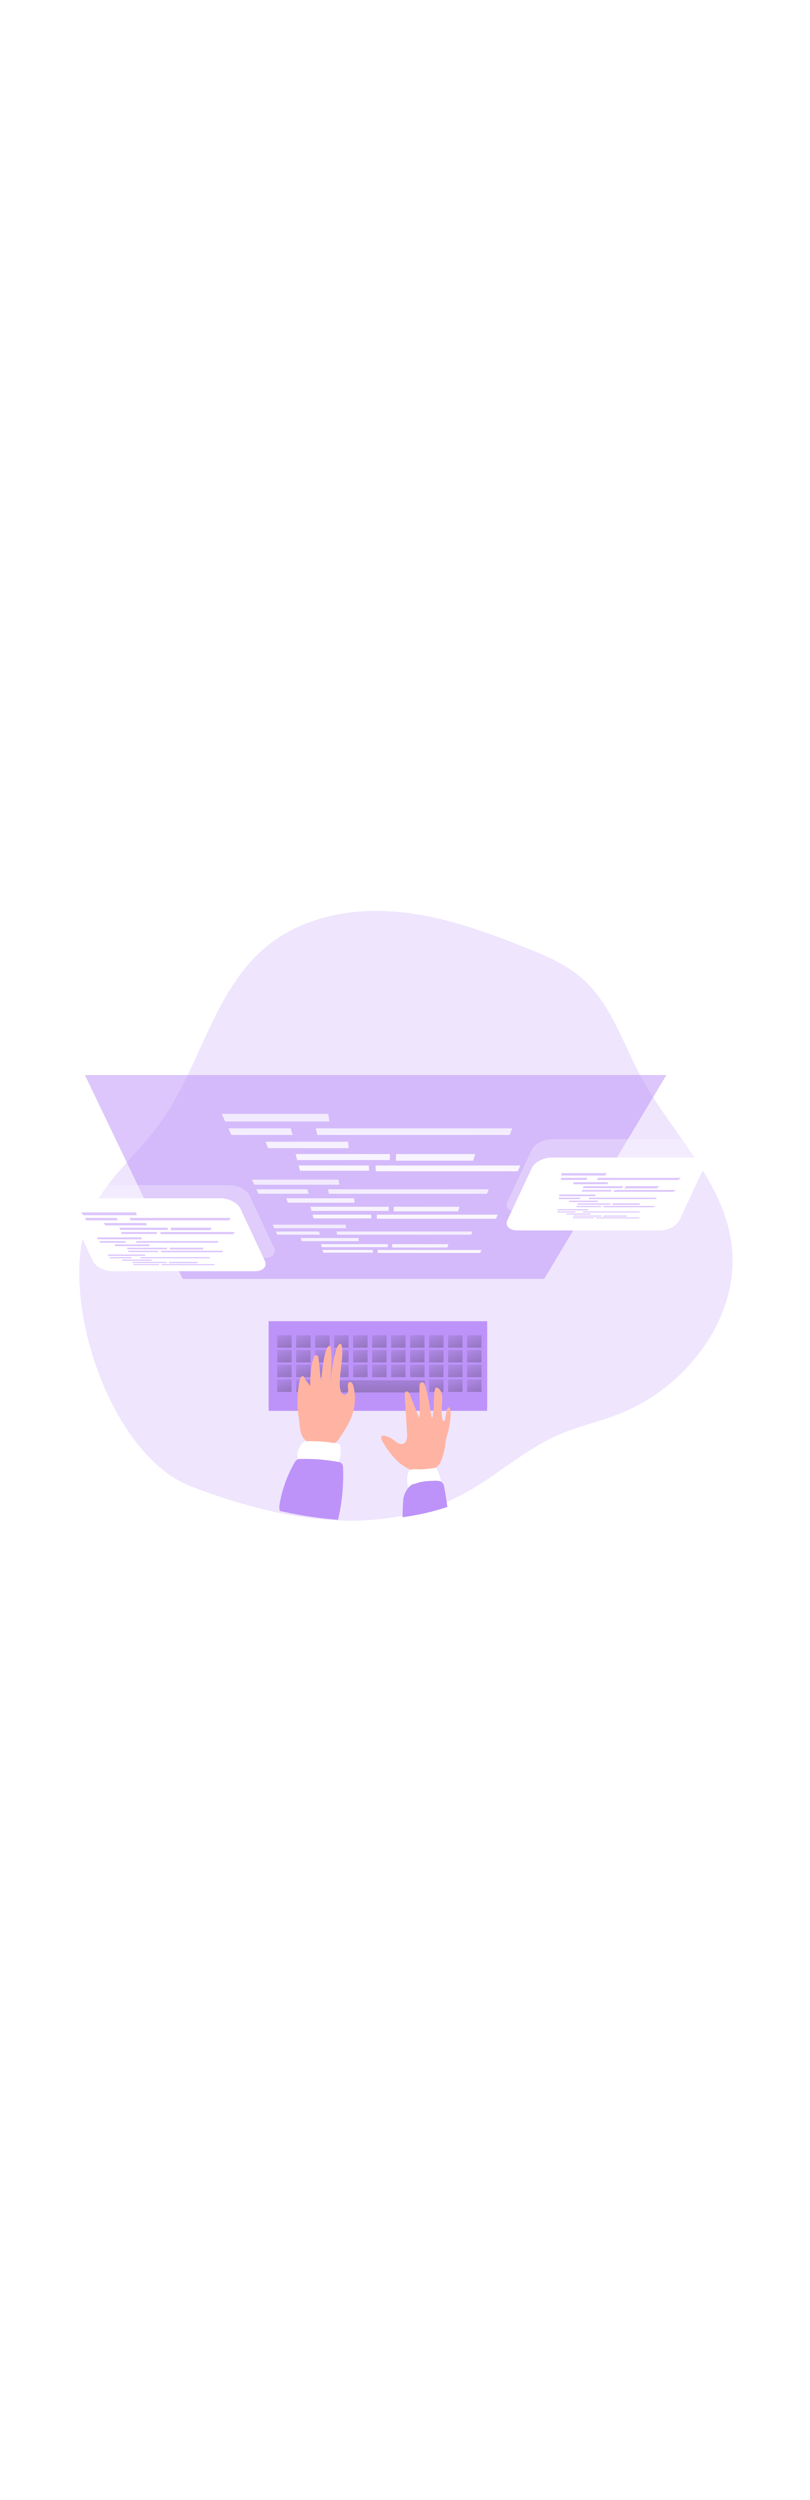 <svg id="_0177_coding_1" xmlns="http://www.w3.org/2000/svg" xmlns:xlink="http://www.w3.org/1999/xlink" viewBox="0 0 500 500" data-imageid="coding-1-37" class="illustrations_image" style="width:162px">
  <defs>
    <linearGradient id="linear-gradient-coding-1-37" x1="264.57" y1="2538.53" x2="266.58" y2="2475.27" gradientTransform="matrix(1 0 0 -1 -31 2871.49)" gradientUnits="userSpaceOnUse">
      <stop offset="0" stop-color="#231f20" stop-opacity="0"/>
      <stop offset="1" stop-color="#231f20"/>
    </linearGradient>
    <linearGradient id="linear-gradient-2-coding-1-37" x1="203.42" y1="2574.44" x2="221.4" y2="2520.48" xlink:href="#linear-gradient-coding-1-37"/>
    <linearGradient id="linear-gradient-3-coding-1-37" x1="203.42" y1="2565.35" x2="221.4" y2="2511.38" xlink:href="#linear-gradient-coding-1-37"/>
    <linearGradient id="linear-gradient-4-coding-1-37" x1="203.42" y1="2556.25" x2="221.4" y2="2502.29" xlink:href="#linear-gradient-coding-1-37"/>
    <linearGradient id="linear-gradient-5-coding-1-37" x1="203.42" y1="2547.16" x2="221.4" y2="2493.19" xlink:href="#linear-gradient-coding-1-37"/>
    <linearGradient id="linear-gradient-6-coding-1-37" x1="215.14" y1="2574.44" x2="233.13" y2="2520.48" xlink:href="#linear-gradient-coding-1-37"/>
    <linearGradient id="linear-gradient-7-coding-1-37" x1="215.14" y1="2565.34" x2="233.13" y2="2511.38" xlink:href="#linear-gradient-coding-1-37"/>
    <linearGradient id="linear-gradient-8-coding-1-37" x1="215.14" y1="2556.25" x2="233.13" y2="2502.29" xlink:href="#linear-gradient-coding-1-37"/>
    <linearGradient id="linear-gradient-9-coding-1-37" x1="215.13" y1="2547.16" x2="233.13" y2="2493.19" xlink:href="#linear-gradient-coding-1-37"/>
    <linearGradient id="linear-gradient-10-coding-1-37" x1="226.87" y1="2574.44" x2="244.85" y2="2520.48" xlink:href="#linear-gradient-coding-1-37"/>
    <linearGradient id="linear-gradient-11-coding-1-37" x1="226.87" y1="2565.35" x2="244.85" y2="2511.38" xlink:href="#linear-gradient-coding-1-37"/>
    <linearGradient id="linear-gradient-12-coding-1-37" x1="226.87" y1="2556.25" x2="244.85" y2="2502.29" xlink:href="#linear-gradient-coding-1-37"/>
    <linearGradient id="linear-gradient-13-coding-1-37" x1="226.86" y1="2547.16" x2="244.85" y2="2493.19" xlink:href="#linear-gradient-coding-1-37"/>
    <linearGradient id="linear-gradient-14-coding-1-37" x1="238.58" y1="2574.44" x2="256.58" y2="2520.48" xlink:href="#linear-gradient-coding-1-37"/>
    <linearGradient id="linear-gradient-15-coding-1-37" x1="238.58" y1="2565.34" x2="256.58" y2="2511.38" xlink:href="#linear-gradient-coding-1-37"/>
    <linearGradient id="linear-gradient-16-coding-1-37" x1="238.58" y1="2556.25" x2="256.58" y2="2502.29" xlink:href="#linear-gradient-coding-1-37"/>
    <linearGradient id="linear-gradient-17-coding-1-37" x1="250.31" y1="2574.44" x2="268.3" y2="2520.48" xlink:href="#linear-gradient-coding-1-37"/>
    <linearGradient id="linear-gradient-18-coding-1-37" x1="250.31" y1="2565.35" x2="268.3" y2="2511.38" xlink:href="#linear-gradient-coding-1-37"/>
    <linearGradient id="linear-gradient-19-coding-1-37" x1="250.31" y1="2556.25" x2="268.3" y2="2502.29" xlink:href="#linear-gradient-coding-1-37"/>
    <linearGradient id="linear-gradient-20-coding-1-37" x1="262.03" y1="2574.44" x2="280.02" y2="2520.48" xlink:href="#linear-gradient-coding-1-37"/>
    <linearGradient id="linear-gradient-21-coding-1-37" x1="262.03" y1="2565.34" x2="280.02" y2="2511.38" xlink:href="#linear-gradient-coding-1-37"/>
    <linearGradient id="linear-gradient-22-coding-1-37" x1="262.03" y1="2556.25" x2="280.02" y2="2502.29" xlink:href="#linear-gradient-coding-1-37"/>
    <linearGradient id="linear-gradient-23-coding-1-37" x1="273.76" y1="2574.44" x2="291.74" y2="2520.48" xlink:href="#linear-gradient-coding-1-37"/>
    <linearGradient id="linear-gradient-24-coding-1-37" x1="273.76" y1="2565.35" x2="291.74" y2="2511.38" xlink:href="#linear-gradient-coding-1-37"/>
    <linearGradient id="linear-gradient-25-coding-1-37" x1="273.76" y1="2556.25" x2="291.74" y2="2502.29" xlink:href="#linear-gradient-coding-1-37"/>
    <linearGradient id="linear-gradient-26-coding-1-37" x1="285.47" y1="2574.44" x2="303.47" y2="2520.48" xlink:href="#linear-gradient-coding-1-37"/>
    <linearGradient id="linear-gradient-27-coding-1-37" x1="285.47" y1="2565.34" x2="303.47" y2="2511.38" xlink:href="#linear-gradient-coding-1-37"/>
    <linearGradient id="linear-gradient-28-coding-1-37" x1="285.47" y1="2556.25" x2="303.47" y2="2502.29" xlink:href="#linear-gradient-coding-1-37"/>
    <linearGradient id="linear-gradient-29-coding-1-37" x1="297.2" y1="2574.44" x2="315.18" y2="2520.47" xlink:href="#linear-gradient-coding-1-37"/>
    <linearGradient id="linear-gradient-30-coding-1-37" x1="297.2" y1="2565.34" x2="315.18" y2="2511.38" xlink:href="#linear-gradient-coding-1-37"/>
    <linearGradient id="linear-gradient-31-coding-1-37" x1="297.2" y1="2556.25" x2="315.18" y2="2502.29" xlink:href="#linear-gradient-coding-1-37"/>
    <linearGradient id="linear-gradient-32-coding-1-37" x1="297.19" y1="2547.15" x2="315.18" y2="2493.19" xlink:href="#linear-gradient-coding-1-37"/>
    <linearGradient id="linear-gradient-33-coding-1-37" x1="308.92" y1="2574.44" x2="326.91" y2="2520.48" xlink:href="#linear-gradient-coding-1-37"/>
    <linearGradient id="linear-gradient-34-coding-1-37" x1="308.92" y1="2565.35" x2="326.91" y2="2511.38" xlink:href="#linear-gradient-coding-1-37"/>
    <linearGradient id="linear-gradient-35-coding-1-37" x1="308.92" y1="2556.25" x2="326.91" y2="2502.29" xlink:href="#linear-gradient-coding-1-37"/>
    <linearGradient id="linear-gradient-36-coding-1-37" x1="308.92" y1="2547.16" x2="326.9" y2="2493.19" xlink:href="#linear-gradient-coding-1-37"/>
    <linearGradient id="linear-gradient-37-coding-1-37" x1="320.64" y1="2574.44" x2="338.63" y2="2520.48" xlink:href="#linear-gradient-coding-1-37"/>
    <linearGradient id="linear-gradient-38-coding-1-37" x1="320.64" y1="2565.34" x2="338.63" y2="2511.38" xlink:href="#linear-gradient-coding-1-37"/>
    <linearGradient id="linear-gradient-39-coding-1-37" x1="320.64" y1="2556.25" x2="338.63" y2="2502.29" xlink:href="#linear-gradient-coding-1-37"/>
    <linearGradient id="linear-gradient-40-coding-1-37" x1="320.64" y1="2547.16" x2="338.63" y2="2493.19" xlink:href="#linear-gradient-coding-1-37"/>
    <linearGradient id="linear-gradient-41-coding-1-37" x1="258.65" y1="2554.23" x2="258.18" y2="2472.72" xlink:href="#linear-gradient-coding-1-37"/>
    <linearGradient id="linear-gradient-42-coding-1-37" x1="291.77" y1="-753.45" x2="288.24" y2="-564.55" gradientTransform="translate(-119.24 791.63)" gradientUnits="userSpaceOnUse">
      <stop offset="0" stop-color="#fff" stop-opacity="0"/>
      <stop offset=".99" stop-color="#fff"/>
    </linearGradient>
    <linearGradient id="linear-gradient-43-coding-1-37" x1="282.41" y1="-743.5" x2="279.14" y2="-568.85" xlink:href="#linear-gradient-42-coding-1-37"/>
    <linearGradient id="linear-gradient-44-coding-1-37" x1="377.21" y1="-744.08" x2="373.88" y2="-566.32" xlink:href="#linear-gradient-42-coding-1-37"/>
    <linearGradient id="linear-gradient-45-coding-1-37" x1="311.25" y1="-734.17" x2="308.18" y2="-571.26" xlink:href="#linear-gradient-42-coding-1-37"/>
    <linearGradient id="linear-gradient-46-coding-1-37" x1="333.16" y1="-725.76" x2="330.29" y2="-573.04" xlink:href="#linear-gradient-42-coding-1-37"/>
    <linearGradient id="linear-gradient-47-coding-1-37" x1="390.41" y1="-724.38" x2="387.57" y2="-572.17" xlink:href="#linear-gradient-42-coding-1-37"/>
    <linearGradient id="linear-gradient-48-coding-1-37" x1="327.66" y1="-717.12" x2="325" y2="-574.86" xlink:href="#linear-gradient-42-coding-1-37"/>
    <linearGradient id="linear-gradient-49-coding-1-37" x1="398.12" y1="-718.81" x2="395.4" y2="-573.31" xlink:href="#linear-gradient-42-coding-1-37"/>
    <linearGradient id="linear-gradient-50-coding-1-37" x1="303.42" y1="-673.73" x2="300.97" y2="-542.74" xlink:href="#linear-gradient-42-coding-1-37"/>
    <linearGradient id="linear-gradient-51-coding-1-37" x1="295.31" y1="-667.18" x2="293.05" y2="-545.91" xlink:href="#linear-gradient-42-coding-1-37"/>
    <linearGradient id="linear-gradient-52-coding-1-37" x1="373.07" y1="-671.49" x2="370.65" y2="-542.69" xlink:href="#linear-gradient-42-coding-1-37"/>
    <linearGradient id="linear-gradient-53-coding-1-37" x1="318.73" y1="-662.84" x2="316.56" y2="-547.18" xlink:href="#linear-gradient-42-coding-1-37"/>
    <linearGradient id="linear-gradient-54-coding-1-37" x1="336.73" y1="-658.68" x2="334.65" y2="-548.27" xlink:href="#linear-gradient-42-coding-1-37"/>
    <linearGradient id="linear-gradient-55-coding-1-37" x1="384.25" y1="-656.89" x2="382.21" y2="-547.82" xlink:href="#linear-gradient-42-coding-1-37"/>
    <linearGradient id="linear-gradient-56-coding-1-37" x1="332" y1="-653.11" x2="330.07" y2="-549.71" xlink:href="#linear-gradient-42-coding-1-37"/>
    <linearGradient id="linear-gradient-57-coding-1-37" x1="390.9" y1="-656.4" x2="388.88" y2="-548.28" xlink:href="#linear-gradient-42-coding-1-37"/>
    <linearGradient id="linear-gradient-58-coding-1-37" x1="311.48" y1="-623.18" x2="309.66" y2="-525.92" xlink:href="#linear-gradient-42-coding-1-37"/>
    <linearGradient id="linear-gradient-59-coding-1-37" x1="304.36" y1="-618.33" x2="302.68" y2="-528.48" xlink:href="#linear-gradient-42-coding-1-37"/>
    <linearGradient id="linear-gradient-60-coding-1-37" x1="370.26" y1="-624.25" x2="368.39" y2="-525.09" xlink:href="#linear-gradient-42-coding-1-37"/>
    <linearGradient id="linear-gradient-61-coding-1-37" x1="324.06" y1="-616.39" x2="322.41" y2="-529.21" xlink:href="#linear-gradient-42-coding-1-37"/>
    <linearGradient id="linear-gradient-62-coding-1-37" x1="339.32" y1="-614.37" x2="337.73" y2="-529.95" xlink:href="#linear-gradient-42-coding-1-37"/>
    <linearGradient id="linear-gradient-63-coding-1-37" x1="379.93" y1="-612.44" x2="378.39" y2="-529.73" xlink:href="#linear-gradient-42-coding-1-37"/>
    <linearGradient id="linear-gradient-64-coding-1-37" x1="335.18" y1="-610.41" x2="333.7" y2="-531.17" xlink:href="#linear-gradient-42-coding-1-37"/>
    <linearGradient id="linear-gradient-65-coding-1-37" x1="385.78" y1="-614.38" x2="384.2" y2="-529.87" xlink:href="#linear-gradient-42-coding-1-37"/>
    <style>
      .cls-67_coding-1-37,.cls-69_coding-1-37,.cls-70_coding-1-37,.cls-71_coding-1-37{stroke-width:0}.cls-72_coding-1-37{opacity:.52}.cls-67_coding-1-37{isolation:isolate}.cls-71_coding-1-37{fill:#68e1fd}.cls-67_coding-1-37{opacity:.27;fill:#fff}.cls-69_coding-1-37{fill:#fff}.cls-70_coding-1-37{fill:#ffb4a3}
    </style>
  </defs>
  <path id="background_coding-1-37" class="targetColor" d="M381.42 351.48c-12.21 4.69-25.11 7.55-37.08 12.81-19.54 8.63-35.74 23.3-54.22 33.99a134.65 134.65 0 0 1-25.15 11.33c-8.64 2.87-17.54 4.9-26.57 6.06a174.169 174.169 0 0 1-36.16.88c-11.61-.89-23.13-2.65-34.48-5.26a357.462 357.462 0 0 1-50.19-15.54c-50.66-19.52-83.74-120.68-61.66-168.5 9.72-21.09 28.74-36.22 42.45-54.96 25.41-34.79 33.06-82.56 66.41-109.85 21.61-17.67 51.02-23.51 78.83-21.33 27.81 2.18 54.47 11.74 80.4 22.05 12.51 4.96 25.19 10.28 35.31 19.19 17.84 15.66 25.05 39.74 36.33 60.63 18.44 34.19 49.62 62.91 55.63 101.21 7.11 45.6-26.79 90.72-69.85 107.29Z" style="fill:#bd93f9;opacity:.24;isolation:isolate;stroke-width:0"/>
  <g id="keyboard_coding-1-37">
    <path class="cls-71_coding-1-37 targetColor" style="fill:#bd93f9" d="M165.82 297.18H300.7v52.1H165.82z"/>
    <path style="stroke-width:0;fill:url(#linear-gradient)" d="M165.82 297.18H300.7v52.1H165.82z"/>
    <path class="cls-71_coding-1-37 targetColor" style="fill:#bd93f9" d="M165.82 293.95H300.7v52.1H165.82z"/>
    <path style="fill:url(#linear-gradient-2-coding-1-37);stroke-width:0" d="M171.1 302.61h8.89v7.68h-8.89z"/>
    <path style="fill:url(#linear-gradient-3-coding-1-37);stroke-width:0" d="M171.1 311.7h8.89v7.68h-8.89z"/>
    <path style="fill:url(#linear-gradient-4-coding-1-37);stroke-width:0" d="M171.1 320.79h8.89v7.68h-8.89z"/>
    <path style="fill:url(#linear-gradient-5-coding-1-37);stroke-width:0" d="M171.1 329.9h8.89v7.68h-8.89z"/>
    <path style="fill:url(#linear-gradient-6-coding-1-37);stroke-width:0" d="M182.82 302.61h8.89v7.68h-8.89z"/>
    <path style="fill:url(#linear-gradient-7-coding-1-37);stroke-width:0" d="M182.82 311.7h8.89v7.68h-8.89z"/>
    <path style="fill:url(#linear-gradient-8-coding-1-37);stroke-width:0" d="M182.82 320.79h8.89v7.68h-8.89z"/>
    <path style="fill:url(#linear-gradient-9-coding-1-37);stroke-width:0" d="M182.82 329.9h8.89v7.68h-8.89z"/>
    <path style="fill:url(#linear-gradient-10-coding-1-37);stroke-width:0" d="M194.55 302.61h8.89v7.68h-8.89z"/>
    <path style="fill:url(#linear-gradient-11-coding-1-37);stroke-width:0" d="M194.55 311.7h8.89v7.68h-8.89z"/>
    <path style="fill:url(#linear-gradient-12-coding-1-37);stroke-width:0" d="M194.55 320.79h8.89v7.68h-8.89z"/>
    <path style="fill:url(#linear-gradient-13-coding-1-37);stroke-width:0" d="M194.55 329.9h8.89v7.68h-8.89z"/>
    <path style="fill:url(#linear-gradient-14-coding-1-37);stroke-width:0" d="M206.27 302.61h8.89v7.68h-8.89z"/>
    <path style="fill:url(#linear-gradient-15-coding-1-37);stroke-width:0" d="M206.27 311.7h8.89v7.68h-8.89z"/>
    <path style="fill:url(#linear-gradient-16-coding-1-37);stroke-width:0" d="M206.27 320.79h8.89v7.68h-8.89z"/>
    <path style="fill:url(#linear-gradient-17-coding-1-37);stroke-width:0" d="M218 302.61h8.89v7.68H218z"/>
    <path style="fill:url(#linear-gradient-18-coding-1-37);stroke-width:0" d="M218 311.7h8.89v7.68H218z"/>
    <path style="fill:url(#linear-gradient-19-coding-1-37);stroke-width:0" d="M218 320.79h8.89v7.68H218z"/>
    <path style="fill:url(#linear-gradient-20-coding-1-37);stroke-width:0" d="M229.72 302.61h8.89v7.68h-8.89z"/>
    <path style="fill:url(#linear-gradient-21-coding-1-37);stroke-width:0" d="M229.72 311.7h8.89v7.68h-8.89z"/>
    <path style="fill:url(#linear-gradient-22-coding-1-37);stroke-width:0" d="M229.72 320.79h8.89v7.68h-8.89z"/>
    <path style="fill:url(#linear-gradient-23-coding-1-37);stroke-width:0" d="M241.44 302.61h8.89v7.68h-8.89z"/>
    <path style="fill:url(#linear-gradient-24-coding-1-37);stroke-width:0" d="M241.44 311.7h8.89v7.68h-8.89z"/>
    <path style="fill:url(#linear-gradient-25-coding-1-37);stroke-width:0" d="M241.44 320.79h8.89v7.68h-8.89z"/>
    <path style="fill:url(#linear-gradient-26-coding-1-37);stroke-width:0" d="M253.16 302.61h8.89v7.68h-8.89z"/>
    <path style="fill:url(#linear-gradient-27-coding-1-37);stroke-width:0" d="M253.16 311.7h8.89v7.68h-8.89z"/>
    <path style="fill:url(#linear-gradient-28-coding-1-37);stroke-width:0" d="M253.16 320.79h8.89v7.68h-8.89z"/>
    <path style="fill:url(#linear-gradient-29-coding-1-37);stroke-width:0" d="M264.88 302.61h8.89v7.68h-8.89z"/>
    <path style="fill:url(#linear-gradient-30-coding-1-37);stroke-width:0" d="M264.88 311.7h8.89v7.68h-8.89z"/>
    <path style="fill:url(#linear-gradient-31-coding-1-37);stroke-width:0" d="M264.88 320.79h8.89v7.68h-8.89z"/>
    <path style="fill:url(#linear-gradient-32-coding-1-37);stroke-width:0" d="M264.88 329.9h8.89v7.68h-8.89z"/>
    <path style="fill:url(#linear-gradient-33-coding-1-37);stroke-width:0" d="M276.61 302.61h8.89v7.68h-8.89z"/>
    <path style="fill:url(#linear-gradient-34-coding-1-37);stroke-width:0" d="M276.61 311.7h8.89v7.68h-8.89z"/>
    <path style="fill:url(#linear-gradient-35-coding-1-37);stroke-width:0" d="M276.61 320.79h8.89v7.68h-8.89z"/>
    <path style="fill:url(#linear-gradient-36-coding-1-37);stroke-width:0" d="M276.61 329.9h8.89v7.68h-8.89z"/>
    <path style="fill:url(#linear-gradient-37-coding-1-37);stroke-width:0" d="M288.33 302.61h8.89v7.68h-8.89z"/>
    <path style="fill:url(#linear-gradient-38-coding-1-37);stroke-width:0" d="M288.33 311.7h8.89v7.68h-8.89z"/>
    <path style="fill:url(#linear-gradient-39-coding-1-37);stroke-width:0" d="M288.33 320.79h8.89v7.68h-8.89z"/>
    <path style="fill:url(#linear-gradient-40-coding-1-37);stroke-width:0" d="M288.33 329.9h8.89v7.68h-8.89z"/>
    <path style="fill:url(#linear-gradient-41-coding-1-37);stroke-width:0" d="M192.8 330.4h69.52v7.53H192.8z"/>
  </g>
  <g id="screen_coding-1-37">
    <path class="targetColor" style="fill:#bd93f9;isolation:isolate;opacity:.52;stroke-width:0" d="M335.89 267.85H112.76L52.4 142h358.95l-75.46 125.85z"/>
    <path class="cls-67_coding-1-37" d="M162.87 255.03H75.16c-5.1 0-10.56-2.85-12.21-6.37l-15.08-32.29c-1.64-3.52 1.16-6.37 6.26-6.37h87.72c5.09 0 10.55 2.85 12.2 6.37l15.08 32.26c1.65 3.52-1.16 6.4-6.26 6.4Z"/>
    <path class="cls-69_coding-1-37" d="M157.21 263.09H69.49c-5.09 0-10.56-2.85-12.2-6.37l-15.08-32.26c-1.62-3.52 1.16-6.4 6.26-6.4h87.71c5.1 0 10.56 2.86 12.21 6.38l15.12 32.28c1.6 3.52-1.2 6.37-6.29 6.37Z"/>
    <path class="cls-67_coding-1-37" d="M319.51 226.61h87.72c5.1 0 10.56-2.86 12.21-6.37l15.07-32.27c1.65-3.51-1.16-6.37-6.25-6.37h-87.72c-5.09 0-10.56 2.86-12.21 6.37l-15.11 32.27c-1.61 3.51 1.19 6.37 6.28 6.37Z"/>
    <path class="cls-69_coding-1-37" d="M319.51 237.93h87.72c5.1 0 10.56-2.86 12.21-6.38l15.07-32.26c1.65-3.51-1.16-6.37-6.25-6.37h-87.72c-5.09 0-10.56 2.86-12.21 6.37l-15.11 32.26c-1.61 3.52 1.19 6.38 6.28 6.38Z"/>
    <path style="fill:url(#linear-gradient-42-coding-1-37);stroke-width:0" d="M136.82 165.94h65.82l.74 4.72h-64.39l-2.17-4.72z"/>
    <path style="fill:url(#linear-gradient-43-coding-1-37);stroke-width:0" d="M140.94 174.9h38.51l1.13 4.08h-37.76l-1.88-4.08z"/>
    <path style="fill:url(#linear-gradient-44-coding-1-37);stroke-width:0" d="M194.99 174.9h121.19l-1.58 4.1H195.81l-.82-4.1z"/>
    <path style="fill:url(#linear-gradient-45-coding-1-37);stroke-width:0" d="M163.97 183.16h50.85l.42 3.96h-49.83l-1.44-3.96z"/>
    <path style="fill:url(#linear-gradient-46-coding-1-37);stroke-width:0" d="M182.44 190.76h58.26l-.09 3.72h-57.13l-1.04-3.72z"/>
    <path style="fill:url(#linear-gradient-47-coding-1-37);stroke-width:0" d="M244.5 190.76h48.84l-1.22 4.12h-47.79l.17-4.12z"/>
    <path style="fill:url(#linear-gradient-48-coding-1-37);stroke-width:0" d="M184.34 197.82h43.33l.16 3.24h-42.58l-.91-3.24z"/>
    <path style="fill:url(#linear-gradient-49-coding-1-37);stroke-width:0" d="M231.83 197.82h89.42l-1.65 3.57h-87.68l-.09-3.57z"/>
    <path style="fill:url(#linear-gradient-50-coding-1-37);stroke-width:0" d="M155.52 206.57h53.46l.49 3.12h-52.5l-1.45-3.12z"/>
    <path style="fill:url(#linear-gradient-51-coding-1-37);stroke-width:0" d="M158.27 212.52h31.51l.76 2.74h-31.01l-1.26-2.74z"/>
    <path style="fill:url(#linear-gradient-52-coding-1-37);stroke-width:0" d="M202.5 212.52h99.19l-1.06 2.76h-97.58l-.55-2.76z"/>
    <path style="fill:url(#linear-gradient-53-coding-1-37);stroke-width:0" d="M176.68 218.08h41.92l.29 2.71h-41.23l-.98-2.71z"/>
    <path style="fill:url(#linear-gradient-54-coding-1-37);stroke-width:0" d="M191.6 223.3h48.36l-.05 2.56h-47.58l-.73-2.56z"/>
    <path style="fill:url(#linear-gradient-55-coding-1-37);stroke-width:0" d="M243.12 223.3h40.53l-.84 2.84H243l.12-2.84z"/>
    <path style="fill:url(#linear-gradient-56-coding-1-37);stroke-width:0" d="M192.92 228.18h36.19l.11 2.28h-35.67l-.63-2.28z"/>
    <path style="fill:url(#linear-gradient-57-coding-1-37);stroke-width:0" d="M232.58 228.18h74.68l-1.15 2.51h-73.46l-.07-2.51z"/>
    <path style="fill:url(#linear-gradient-58-coding-1-37);stroke-width:0" d="M168.31 234.34h45l.34 2.23h-44.31l-1.03-2.23z"/>
    <path style="fill:url(#linear-gradient-59-coding-1-37);stroke-width:0" d="M170.26 238.58h26.68l.55 1.97h-26.31l-.92-1.97z"/>
    <path style="fill:url(#linear-gradient-60-coding-1-37);stroke-width:0" d="M207.7 238.58h83.95l-.76 1.98H208.1l-.4-1.98z"/>
    <path style="fill:url(#linear-gradient-61-coding-1-37);stroke-width:0" d="M185.6 242.58h35.65l.21 1.97h-35.15l-.71-1.97z"/>
    <path style="fill:url(#linear-gradient-62-coding-1-37);stroke-width:0" d="M198.11 246.37h41.34l-.05 1.88h-40.76l-.53-1.88z"/>
    <path style="fill:url(#linear-gradient-63-coding-1-37);stroke-width:0" d="M242.14 246.37h34.64l-.62 2.08h-34.11l.09-2.08z"/>
    <path style="fill:url(#linear-gradient-64-coding-1-37);stroke-width:0" d="M199.06 249.97h31.07l.08 1.67h-30.68l-.47-1.67z"/>
    <path style="fill:url(#linear-gradient-65-coding-1-37);stroke-width:0" d="M233.12 249.97h64.11l-.85 1.84h-63.22l-.04-1.84z"/>
    <g class="cls-72_coding-1-37">
      <path class="cls-71_coding-1-37 targetColor" style="fill:#bd93f9" d="M50.23 226.77h33.79l.38 1.79H51.35l-1.12-1.79zM52.35 230.17h19.77l.58 1.55H53.32l-.97-1.55zM80.09 230.17h62.23l-.82 1.56H80.52l-.43-1.56zM64.17 233.31h26.11l.22 1.51H64.91l-.74-1.51zM73.65 236.21h29.92l-.05 1.4H74.19l-.54-1.4zM105.52 236.21h25.07l-.63 1.56h-24.54l.1-1.56zM74.63 238.89h22.25l.08 1.23H75.1l-.47-1.23zM99.01 238.89h45.9l-.84 1.35H99.06l-.05-1.35zM59.84 242.21h27.43l.26 1.2H60.57l-.73-1.2zM61.24 244.48h16.18l.39 1.04H61.9l-.66-1.04zM83.96 244.48h50.92l-.55 1.04h-50.1l-.27-1.04zM70.69 246.58h21.53l.15 1.04H71.2l-.51-1.04zM78.37 248.57h24.82l-.03.97H78.73l-.36-.97zM104.81 248.57h20.81l-.44 1.08h-20.44l.07-1.08zM79.03 250.43h18.59l.05.86H79.36l-.33-.86zM99.4 250.43h38.34l-.6.95H99.43l-.03-.95zM66.41 252.77H89.5l.19.85H66.92l-.51-.85zM67.4 254.38h13.7l.28.75h-13.5l-.48-.75zM86.63 254.38h43.09l-.39.75h-42.5l-.2-.75zM75.28 255.9h18.3l.11.75H75.64l-.36-.75zM81.7 257.34h21.22l-.03.71H81.97l-.27-.71zM104.31 257.34h17.78l-.32.8h-17.51l.05-.8zM82.19 258.71h15.95l.04.64H82.43l-.24-.64zM99.68 258.71h32.91l-.44.7H99.69l-.01-.7z"/>
    </g>
    <g class="cls-72_coding-1-37">
      <path class="cls-71_coding-1-37 targetColor" style="fill:#bd93f9" d="M346.63 202.52h27.78l-.77 1.53h-27.17l.16-1.53zM346.33 205.44h16.25l-.46 1.33h-15.93l.14-1.33zM369.14 205.44h51.14l-1.61 1.34h-50.13l.6-1.34zM354.15 208.13h21.46l-.73 1.29h-21.02l.29-1.29zM360.21 210.61h24.59l-.89 1.21H359.8l.41-1.21zM386.4 210.61h20.61l-1.45 1.34h-20.17l1.01-1.34zM359.4 212.91h18.28l-.67 1.05h-17.97l.36-1.05zM379.44 212.91h37.74l-1.51 1.16h-37.01l.78-1.16zM345.24 215.75h22.55l-.5 1.03h-22.16l.11-1.03zM345.03 217.69h13.3l-.3.9h-13.09l.09-.9zM363.7 217.69h41.86l-1.08.9H363.3l.4-.9zM351.53 219.51h17.69l-.49.88h-17.4l.2-.88zM356.64 221.21h20.41l-.61.83h-20.09l.29-.83zM378.38 221.21h17.1l-1 .92h-16.81l.71-.92zM356.07 222.8h15.27l-.47.74h-15.04l.24-.74zM372.81 222.8h31.52l-1.06.82h-31l.54-.82zM344.28 224.8h19l-.37.73H344.2l.08-.73zM344.14 226.19h11.25l-.22.64h-11.1l.07-.64zM359.94 226.19h35.42l-.77.64h-34.94l.29-.64zM349.69 227.49h15.05l-.36.64h-14.84l.15-.64zM354.11 228.73h17.44l-.45.61h-17.2l.21-.61zM372.68 228.73h14.62l-.73.67h-14.39l.5-.67zM353.68 229.89h13.12l-.35.55H353.5l.18-.55zM368.05 229.89h27.06l-.77.61h-26.68l.39-.61z"/>
    </g>
  </g>
  <g id="hands_coding-1-37">
    <path class="cls-70_coding-1-37" d="M185.13 329.89c.24-1.03.92-2.31 1.96-1.98.55.18.81.78 1.02 1.31.56 1.47 2.77 3.48 3.31 4.96.1-3.7.24-13.05 2.46-18.4.29-.7 1.1-1.03 1.8-.74.45.19.76.6.83 1.08.86 6.08 1.42 15.92 1.77 13.91.45-2.54 1.85-22.94 5.67-20.61 1.2 3.62.35 17.64-.1 21.43 1.02-5.02 2.93-24.87 6.77-22.75 2.43 6.34-2.61 22.56-.3 28.94.43 1.17 1.34 2.43 2.6 2.34s1.91-1.42 1.99-2.62-.26-2.38-.17-3.58c0-.66.35-1.27.92-1.6 1.11-.48 2.05.92 2.37 2.12 1.5 5.59 1.4 11.49-.28 17.02-1.76 5.78-5.17 10.89-8.52 15.9-.44.74-1.01 1.4-1.68 1.93-.36.24-.75.42-1.16.55-2.89.96-5.92 1.39-8.96 1.28-13.1-.72-11.9-9.16-12.94-16.38-1.34-8.01-1.12-16.2.63-24.13Z"/>
    <path class="cls-69_coding-1-37" d="M185.31 371.09a5.48 5.48 0 0 1 2.68-2.77c.7-.22 1.44-.32 2.18-.3 6.09-.12 12.17.39 18.16 1.52.58.04 1.12.3 1.52.71.21.33.33.7.34 1.09.37 2.98.05 6.01-.92 8.85-.1.43-.35.81-.7 1.07-.39.17-.82.21-1.23.11-6.17-.7-12.37-1.04-18.58-1.02-6.25-.03-6.16-4.32-3.46-9.27Z"/>
    <path class="cls-71_coding-1-37 targetColor" d="M208.64 416.53c-12.08-.93-24.08-2.76-35.89-5.48a7.91 7.91 0 0 1-.23-3.65 76.748 76.748 0 0 1 9.24-26.04 4.57 4.57 0 0 1 1.85-2.04 4.36 4.36 0 0 1 2.01-.34c7.6-.18 15.2.41 22.68 1.75 1.12.05 2.17.55 2.92 1.38.4.69.59 1.49.55 2.29a119.4 119.4 0 0 1-3.12 32.14Z" style="fill:#bd93f9"/>
    <path class="cls-70_coding-1-37" d="M235.78 367.57c-.5-.92-.88-2.23 0-2.77.43-.23.94-.29 1.41-.16 1.72.28 3.36.95 4.79 1.95 2.21 1.54 4.62 4.01 7.1 2.9 2.14-.97 2.33-3.89 2.19-6.25-.47-7.89-.94-15.78-1.42-23.67 0-.79 0-1.75.68-2.13 1.04-.56 2.06.78 2.5 1.85l5.66 14.32c1.08-3.45-.18-15.29.35-20.54.08-.84.83-1.46 1.67-1.38.56.05 1.04.41 1.26.93 1.71 4.11 3.57 14.79 3.89 17.32.92 7.54 1.4.92 1.67-.34.67-3.14-.2-13.86 1.69-14.68 2.77.2 3.7 3.81 3.76 6.6.06 2.79-1.4 13.6 1.32 14.25 1.2-3.01 1.11-8.49 2.73-8.7 2.53 1.16.3 12.69-.51 15.36-2.4 8-.86 6.95-3.25 14.94-.46 2.01-1.35 3.9-2.59 5.54-1.58 1.6-3.58 2.71-5.78 3.19-13.34 3.72-23.35-8.08-29.13-18.54Z"/>
    <path class="cls-69_coding-1-37" d="M251.85 396.96c0 .71.3 1.38.82 1.85.32.17.67.27 1.04.3 5.44.65 10.96.24 16.25-1.21.56-.1 1.09-.36 1.52-.73.41-.48.65-1.07.7-1.69.52-3.58-1.07-7.08-2.62-10.34-.09-.24-.24-.44-.44-.59-.26-.1-.54-.12-.8-.05-2.59.43-5.19.73-7.81.92-1.9.13-5.03-.48-6.79.25-3.46 1.43-2.2 8.16-1.86 11.29Z"/>
    <path class="cls-71_coding-1-37 targetColor" d="M276.15 408.62c-9.02 2.99-18.3 5.11-27.72 6.32.12-3.7.23-7.52.55-11.23.26-3.16 3.39-9.39 7.24-9.39 3.85-1.66 8.19-1.78 12.37-1.89 1.47 0 3.11 0 4.22.97s1.32 2.36 1.55 3.7c.67 3.8 1.33 7.65 1.79 11.52Z" style="fill:#bd93f9"/>
  </g>
</svg>